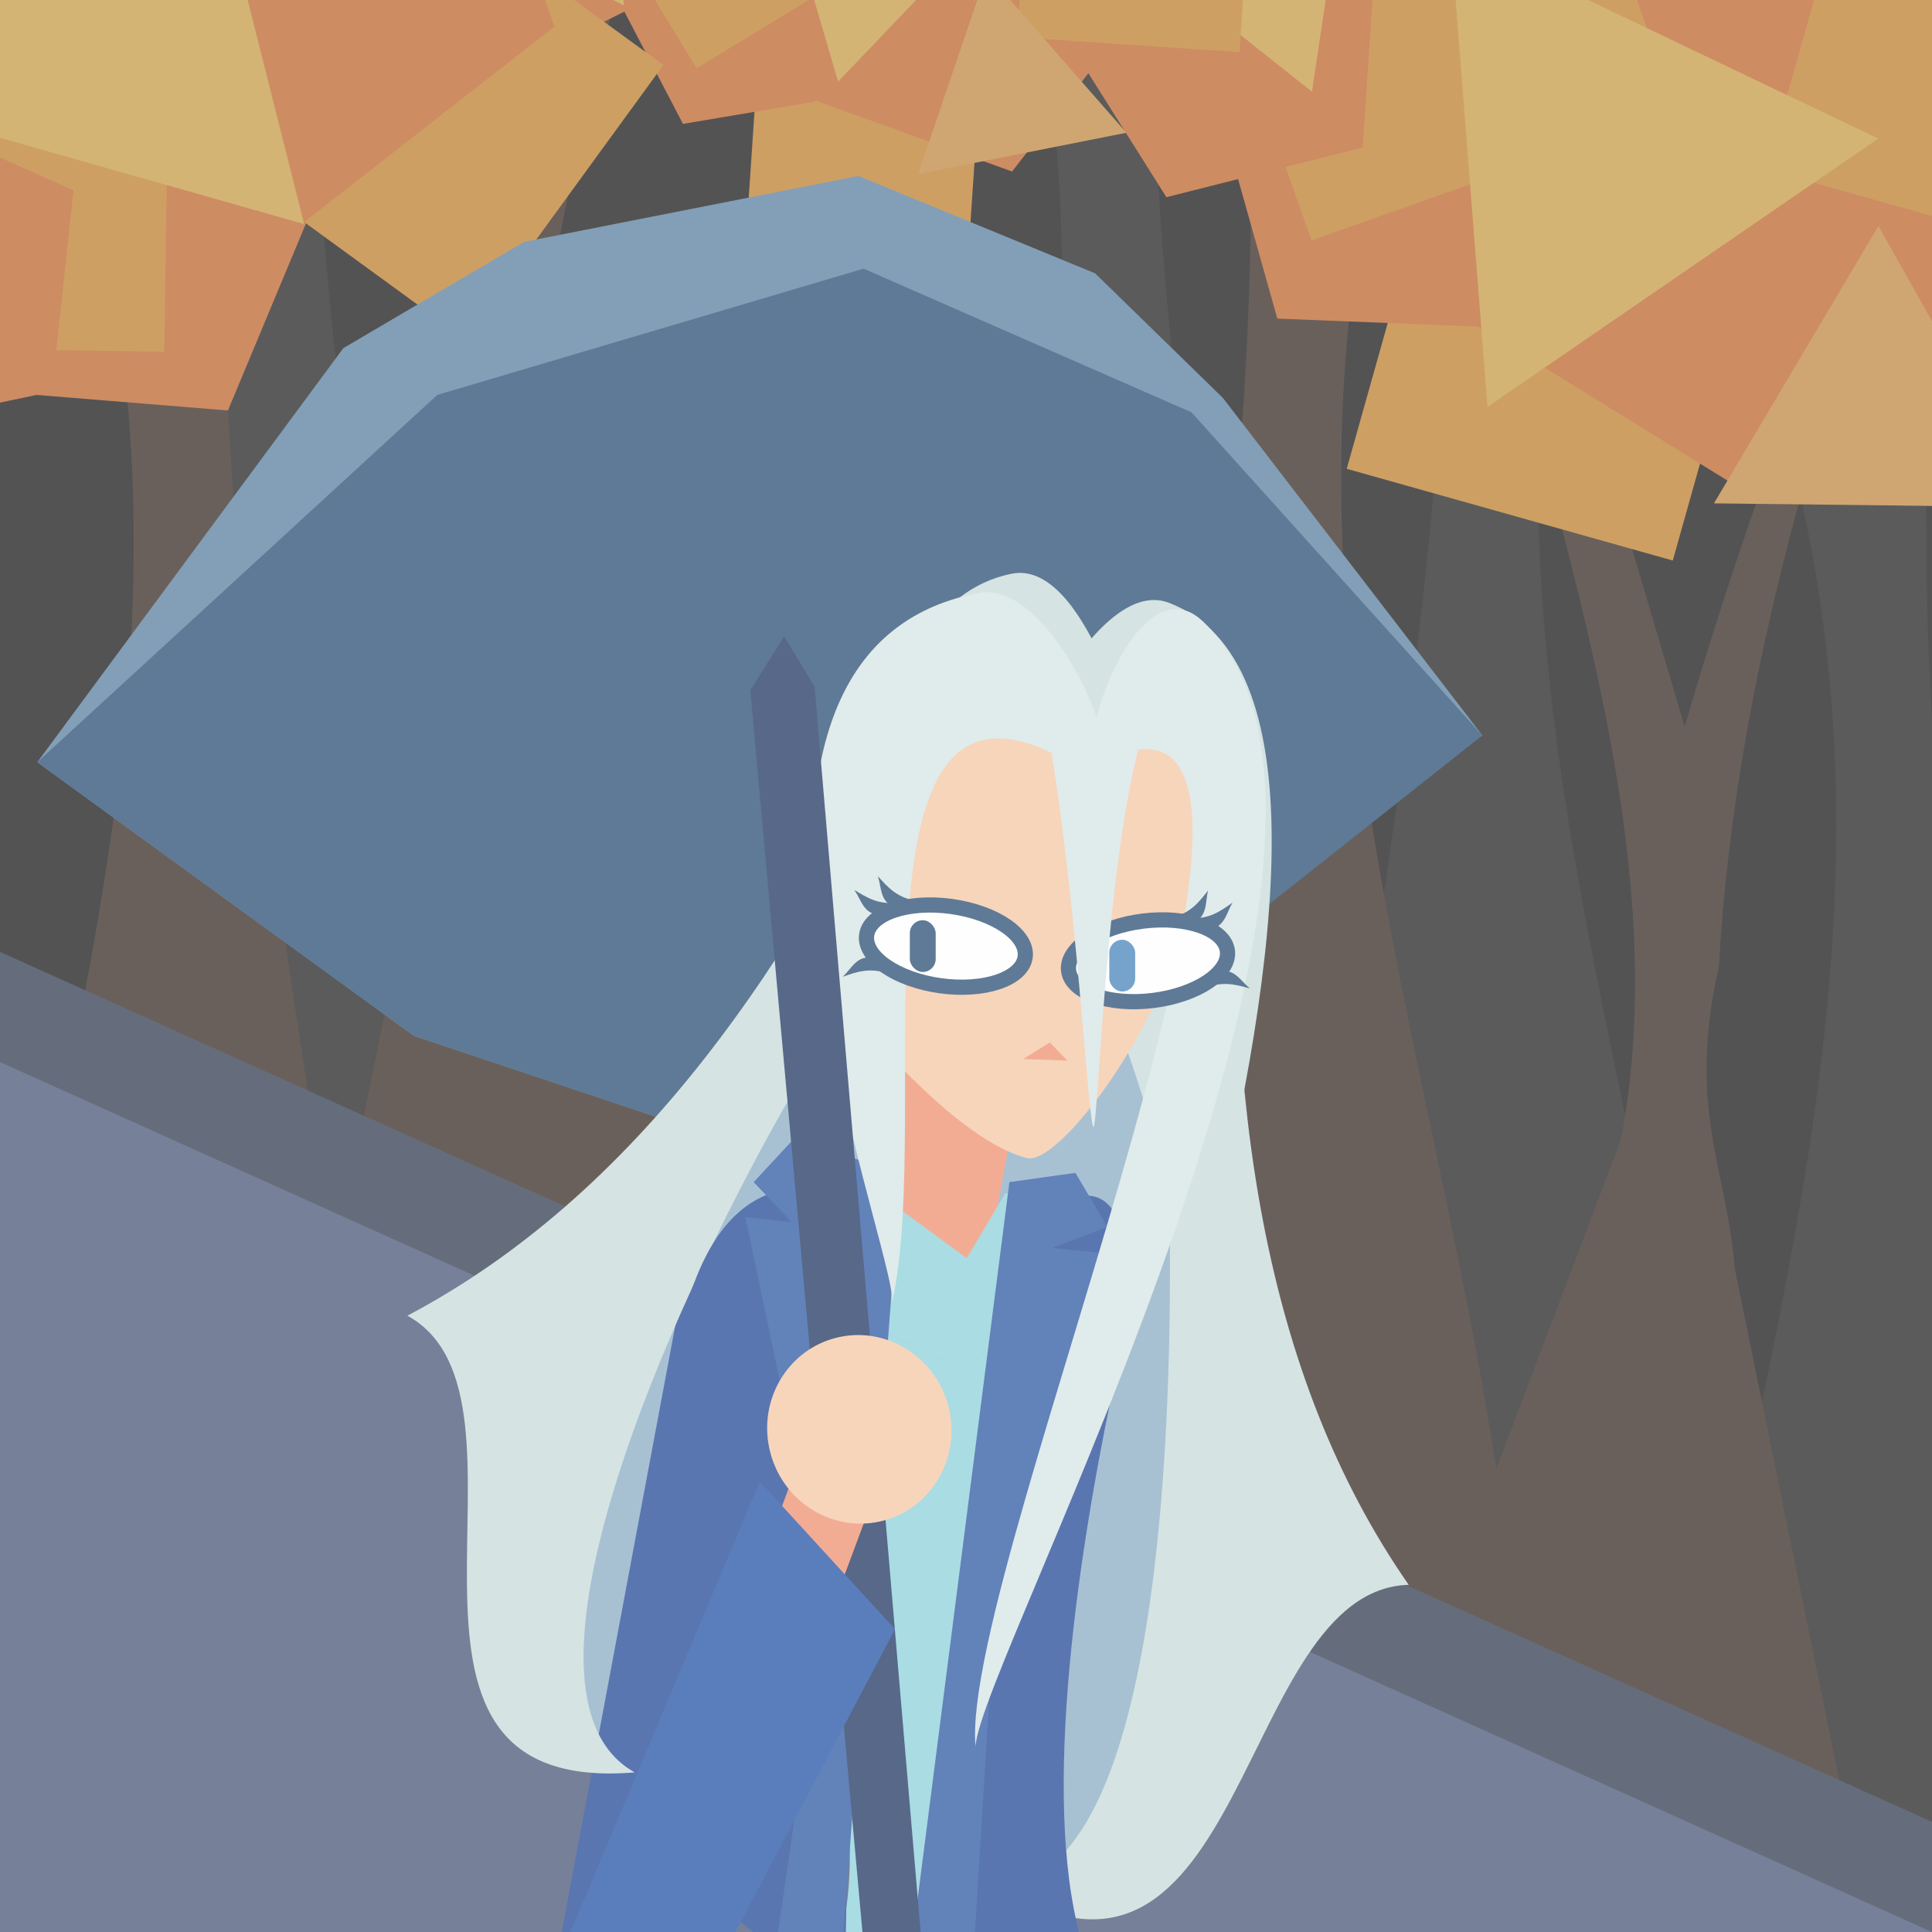 <?xml version="1.0" encoding="UTF-8" standalone="no"?>
<!-- Created with Inkscape (http://www.inkscape.org/) -->

<svg width="122.653mm" height="122.653mm" viewBox="0 0 122.653 122.653" version="1.1" id="svg8" enable-background="new" inkscape:version="1.3 (0e150ed6c4, 2023-07-21)" sodipodi:docname="снеги дожди.svg" xmlns:inkscape="http://www.inkscape.org/namespaces/inkscape" xmlns:sodipodi="http://sodipodi.sourceforge.net/DTD/sodipodi-0.dtd" xmlns="http://www.w3.org/2000/svg" xmlns:svg="http://www.w3.org/2000/svg" xmlns:rdf="http://www.w3.org/1999/02/22-rdf-syntax-ns#" xmlns:cc="http://creativecommons.org/ns#" xmlns:dc="http://purl.org/dc/elements/1.1/">
  <defs id="defs2">
    <filter inkscape:collect="always" style="color-interpolation-filters:sRGB" id="filter1783" x="0" y="0" width="1" height="1">
      <feBlend inkscape:collect="always" mode="hue" in2="BackgroundImage" id="feBlend1785" />
    </filter>
  </defs>
  <sodipodi:namedview id="base" pagecolor="#ffffff" bordercolor="#666666" borderopacity="1.0" inkscape:pageopacity="0.0" inkscape:pageshadow="2" inkscape:zoom="1.4" inkscape:cx="253.57143" inkscape:cy="202.14286" inkscape:document-units="mm" inkscape:current-layer="layer3" showgrid="false" showguides="true" inkscape:window-width="2467" inkscape:window-height="1413" inkscape:window-x="84" inkscape:window-y="-9" inkscape:window-maximized="1" inkscape:showpageshadow="2" inkscape:pagecheckerboard="0" inkscape:deskcolor="#d1d1d1" />
  <g inkscape:groupmode="layer" id="layer2" inkscape:label="Layer 2" transform="translate(-56.129,-74.183)">
    <rect style="fill:#4b413c;fill-opacity:1;fill-rule:evenodd;stroke-width:0.265" id="rect1310" width="122.653" height="122.653" x="56.129" y="67.19" />
    <path style="opacity:1;fill:#574c45;fill-opacity:1;fill-rule:nonzero;stroke:none;stroke-width:3.2;stroke-linecap:square;stroke-linejoin:miter;stroke-miterlimit:4;stroke-dasharray:none;stroke-dashoffset:44.032;stroke-opacity:1;paint-order:fill markers stroke" inkscape:transform-center-x="-1.269532" inkscape:transform-center-y="-2.7759648" d="m 179.271,89.502 -10.135,11.138 c 10.435,36.256 -5.089,67.005 -7.633,100.508 l 26.85,-4.398 c -3.054,-35.736 -12.859,-68.097 -9.082,-107.248 z" id="path1642-8-0-3" inkscape:connector-curvature="0" sodipodi:nodetypes="ccccc" />
    <path style="opacity:1;fill:#574c45;fill-opacity:1;fill-rule:nonzero;stroke:none;stroke-width:3.2;stroke-linecap:square;stroke-linejoin:miter;stroke-miterlimit:4;stroke-dasharray:none;stroke-dashoffset:44.032;stroke-opacity:1;paint-order:fill markers stroke" inkscape:transform-center-x="-1.269532" inkscape:transform-center-y="-2.7759648" d="m 76.773,52.752 -10.135,11.138 c 10.435,36.256 -5.089,67.005 -7.633,100.508 l 26.85,-4.398 c -3.054,-35.736 -12.859,-68.097 -9.082,-107.248 z" id="path1642-8-0-3-1" inkscape:connector-curvature="0" sodipodi:nodetypes="ccccc" />
    <path style="opacity:1;fill:#574c45;fill-opacity:1;fill-rule:nonzero;stroke:none;stroke-width:3.2;stroke-linecap:square;stroke-linejoin:miter;stroke-miterlimit:4;stroke-dasharray:none;stroke-dashoffset:44.032;stroke-opacity:1;paint-order:fill markers stroke" inkscape:transform-center-x="-1.269532" inkscape:transform-center-y="-2.7759648" d="m 130.121,54.884 -10.135,11.138 c 10.435,36.256 -5.089,67.005 -7.633,100.508 l 26.85,-4.398 C 136.148,126.396 126.344,94.036 130.121,54.884 Z" id="path1642-8-0" inkscape:connector-curvature="0" sodipodi:nodetypes="ccccc" />
    <path style="opacity:1;fill:#574c45;fill-opacity:1;fill-rule:nonzero;stroke:none;stroke-width:3.2;stroke-linecap:square;stroke-linejoin:miter;stroke-miterlimit:4;stroke-dasharray:none;stroke-dashoffset:44.032;stroke-opacity:1;paint-order:fill markers stroke" inkscape:transform-center-x="1.269532" inkscape:transform-center-y="-2.7759648" d="m 147.199,67.318 10.135,11.138 c -10.435,36.256 5.089,67.005 7.633,100.508 l -26.85,-4.398 c 3.054,-35.736 12.859,-68.097 9.082,-107.248 z" id="path1642-8" inkscape:connector-curvature="0" sodipodi:nodetypes="ccccc" />
    <path style="opacity:1;fill:#6b5446;fill-opacity:1;fill-rule:nonzero;stroke:none;stroke-width:3.2;stroke-linecap:square;stroke-linejoin:miter;stroke-miterlimit:4;stroke-dasharray:none;stroke-dashoffset:44.032;stroke-opacity:1;paint-order:fill markers stroke" inkscape:transform-center-x="-1.269532" inkscape:transform-center-y="-2.7759648" d="m 71.188,71.528 -10.135,11.138 c 10.435,36.256 -5.089,67.005 -7.633,100.508 l 26.85,-4.398 c -3.054,-35.736 -12.859,-68.097 -9.082,-107.248 z" id="path1642-6" inkscape:connector-curvature="0" sodipodi:nodetypes="ccccc" />
    <path style="opacity:1;fill:#6b5446;fill-opacity:1;fill-rule:nonzero;stroke:none;stroke-width:3.2;stroke-linecap:square;stroke-linejoin:miter;stroke-miterlimit:4;stroke-dasharray:none;stroke-dashoffset:44.032;stroke-opacity:1;paint-order:fill markers stroke" inkscape:transform-center-x="1.269532" inkscape:transform-center-y="-2.7759648" d="m 134.704,67.415 10.135,11.138 c -10.435,36.256 5.089,67.005 7.633,100.508 l -26.85,-4.398 c 3.054,-35.736 12.859,-68.097 9.082,-107.248 z" id="path1642" inkscape:connector-curvature="0" sodipodi:nodetypes="ccccc" />
    <path style="opacity:1;fill:#6b5446;fill-opacity:1;fill-rule:nonzero;stroke:none;stroke-width:3.2;stroke-linecap:square;stroke-linejoin:miter;stroke-miterlimit:4;stroke-dasharray:none;stroke-dashoffset:44.032;stroke-opacity:1;paint-order:fill markers stroke" inkscape:transform-center-x="3.8085926" inkscape:transform-center-y="-5.4547426" d="m 148.214,70.016 14.865,50.307 c 4.615,-15.882 11.993,-35.203 19.816,-51.727 -7.867,21.891 -16.322,43.658 -17.642,66.928 -2.068,9.091 0.538,12.924 1,19.169 l 6.991,34.245 -27.234,-7.982 13.012,-34.385 c 4.936,-25.533 -11.89,-54.876 -10.807,-76.555 z" id="path1609" inkscape:connector-curvature="0" sodipodi:nodetypes="ccccccccc" />
    <path sodipodi:type="star" style="opacity:1;fill:#f6ac51;fill-opacity:1;fill-rule:nonzero;stroke:none;stroke-width:3.462;stroke-linecap:square;stroke-linejoin:miter;stroke-miterlimit:4;stroke-dasharray:none;stroke-dashoffset:44.032;stroke-opacity:1;paint-order:fill markers stroke" id="path1315-4-2" sodipodi:sides="4" sodipodi:cx="143.52374" sodipodi:cy="74.23085" sodipodi:r1="16.437618" sodipodi:r2="11.623152" sodipodi:arg1="2.0162641" sodipodi:arg2="2.8016623" inkscape:flatsided="true" inkscape:rounded="0" inkscape:randomized="0" d="m 136.441,89.064 -7.751,-21.916 21.916,-7.751 7.751,21.916 z" inkscape:transform-center-x="3.6957661e-06" transform="matrix(0.756,0.533,-0.533,0.756,85.947,-36.109)" inkscape:transform-center-y="1.8431279e-06" />
    <path sodipodi:type="star" style="opacity:1;fill:#f69151;fill-opacity:1;fill-rule:nonzero;stroke:none;stroke-width:4.808;stroke-linecap:square;stroke-linejoin:miter;stroke-miterlimit:4;stroke-dasharray:none;stroke-dashoffset:44.032;stroke-opacity:1;paint-order:fill markers stroke" id="path1315-9-4-7" sodipodi:sides="5" sodipodi:cx="159.12798" sodipodi:cy="88.26265" sodipodi:r1="16.437618" sodipodi:r2="11.623152" sodipodi:arg1="2.0162641" sodipodi:arg2="2.6445826" inkscape:flatsided="true" inkscape:rounded="0" inkscape:randomized="0" d="m 152.045,103.096 -9.213,-16.986 13.307,-14.011 17.438,8.326 -2.53,19.157 z" transform="matrix(0.649,0.147,-0.147,0.649,53.699,5.149)" inkscape:transform-center-x="-0.28443685" inkscape:transform-center-y="2.5528149" />
    <path style="opacity:1;fill:#6b5446;fill-opacity:1;fill-rule:nonzero;stroke:none;stroke-width:3.2;stroke-linecap:square;stroke-linejoin:miter;stroke-miterlimit:4;stroke-dasharray:none;stroke-dashoffset:44.032;stroke-opacity:1;paint-order:fill markers stroke" inkscape:transform-center-x="-3.8085926" inkscape:transform-center-y="-5.4547426" d="M 101.77,38.293 86.905,88.6 C 82.29,72.718 74.912,53.397 67.089,36.873 c 7.867,21.891 16.322,43.658 17.642,66.928 2.068,9.091 -0.538,12.924 -1,19.169 l -6.991,34.245 27.234,-7.982 -13.012,-34.385 c -4.936,-25.533 11.89,-54.876 10.807,-76.555 z" id="path1609-5" inkscape:connector-curvature="0" sodipodi:nodetypes="ccccccccc" />
    <path style="fill:#646673;fill-opacity:1;fill-rule:evenodd;stroke-width:0.265" d="m 56.129,145.999 -6.615,-14.363 129.268,58.208 -2e-5,6.993 -122.653,-6.993 z" id="rect1312" inkscape:connector-curvature="0" sodipodi:nodetypes="cccccc" />
    <path sodipodi:type="star" style="opacity:1;fill:#f69151;fill-opacity:1;fill-rule:nonzero;stroke:none;stroke-width:2.321;stroke-linecap:square;stroke-linejoin:miter;stroke-miterlimit:4;stroke-dasharray:none;stroke-dashoffset:44.032;stroke-opacity:1;paint-order:fill markers stroke" id="path1315-9" sodipodi:sides="5" sodipodi:cx="159.12798" sodipodi:cy="88.26265" sodipodi:r1="16.437618" sodipodi:r2="11.623152" sodipodi:arg1="2.0162641" sodipodi:arg2="2.6445826" inkscape:flatsided="true" inkscape:rounded="0" inkscape:randomized="0" d="m 152.045,103.096 -9.213,-16.986 13.307,-14.011 17.438,8.326 -2.53,19.157 z" transform="matrix(1.022,0.926,-0.926,1.022,84.653,-154.573)" inkscape:transform-center-y="-2.2591967e-06" inkscape:transform-center-x="2.8625254e-06" />
    <path sodipodi:type="star" style="opacity:1;fill:#f6ac51;fill-opacity:1;fill-rule:nonzero;stroke:none;stroke-width:3.2;stroke-linecap:square;stroke-linejoin:miter;stroke-miterlimit:4;stroke-dasharray:none;stroke-dashoffset:44.032;stroke-opacity:1;paint-order:fill markers stroke" id="path1315" sodipodi:sides="4" sodipodi:cx="146.87556" sodipodi:cy="73.76709" sodipodi:r1="17.370701" sodipodi:r2="12.28294" sodipodi:arg1="2.0162641" sodipodi:arg2="2.8016623" inkscape:flatsided="true" inkscape:rounded="0" inkscape:randomized="0" d="m 139.391,89.443 -8.191,-23.16 23.16,-8.191 8.191,23.16 z" inkscape:transform-center-x="4.5256702e-06" inkscape:transform-center-y="-2.943358e-06" />
    <path sodipodi:type="star" style="opacity:1;fill:#f6ac51;fill-opacity:1;fill-rule:nonzero;stroke:none;stroke-width:3.462;stroke-linecap:square;stroke-linejoin:miter;stroke-miterlimit:4;stroke-dasharray:none;stroke-dashoffset:44.032;stroke-opacity:1;paint-order:fill markers stroke" id="path1315-4" sodipodi:sides="4" sodipodi:cx="143.52374" sodipodi:cy="74.23085" sodipodi:r1="16.437618" sodipodi:r2="11.623152" sodipodi:arg1="2.0162641" sodipodi:arg2="2.8016623" inkscape:flatsided="true" inkscape:rounded="0" inkscape:randomized="0" d="m 136.441,89.064 -7.751,-21.916 21.916,-7.751 7.751,21.916 z" transform="matrix(0.756,0.533,-0.533,0.756,112.59,-55.121)" inkscape:transform-center-y="1.3498949e-06" />
    <path sodipodi:type="star" style="opacity:1;fill:#ffc969;fill-opacity:1;fill-rule:nonzero;stroke:none;stroke-width:3.2;stroke-linecap:square;stroke-linejoin:miter;stroke-miterlimit:4;stroke-dasharray:none;stroke-dashoffset:44.032;stroke-opacity:1;paint-order:fill markers stroke" id="path1315-2" sodipodi:sides="3" sodipodi:cx="158.04736" sodipodi:cy="84.335709" sodipodi:r1="17.370701" sodipodi:r2="12.28294" sodipodi:arg1="2.0162641" sodipodi:arg2="3.0634617" inkscape:flatsided="true" inkscape:rounded="0" inkscape:randomized="0" d="m 150.563,100.011 -2.348,-29.995 27.151,12.964 z" inkscape:transform-center-x="9.7348209e-06" inkscape:transform-center-y="-2.0044091e-06" />
    <path sodipodi:type="star" style="opacity:1;fill:#f8b565;fill-opacity:1;fill-rule:nonzero;stroke:none;stroke-width:4.451;stroke-linecap:square;stroke-linejoin:miter;stroke-miterlimit:4;stroke-dasharray:none;stroke-dashoffset:44.032;stroke-opacity:1;paint-order:fill markers stroke" id="path1315-4-3" sodipodi:sides="3" sodipodi:cx="143.52374" sodipodi:cy="74.23085" sodipodi:r1="16.437618" sodipodi:r2="11.623152" sodipodi:arg1="2.0162641" sodipodi:arg2="3.0634617" inkscape:flatsided="true" inkscape:rounded="0" inkscape:randomized="0" d="m 136.441,89.064 -2.222,-28.384 25.692,12.267 z" inkscape:transform-center-x="9.266206e-06" transform="matrix(0.588,0.414,-0.414,0.588,121.584,-2.717)" inkscape:transform-center-y="1.339256e-06" />
    <path sodipodi:type="star" style="opacity:1;fill:#f69151;fill-opacity:1;fill-rule:nonzero;stroke:none;stroke-width:4.808;stroke-linecap:square;stroke-linejoin:miter;stroke-miterlimit:4;stroke-dasharray:none;stroke-dashoffset:44.032;stroke-opacity:1;paint-order:fill markers stroke" id="path1315-9-4" sodipodi:sides="5" sodipodi:cx="159.12798" sodipodi:cy="88.26265" sodipodi:r1="16.437618" sodipodi:r2="11.623152" sodipodi:arg1="2.0162641" sodipodi:arg2="2.6445826" inkscape:flatsided="true" inkscape:rounded="0" inkscape:randomized="0" d="m 152.045,103.096 -9.213,-16.986 13.307,-14.011 17.438,8.326 -2.53,19.157 z" transform="matrix(0.246,0.618,-0.618,0.246,149.641,-43.502)" inkscape:transform-center-x="0.99858519" inkscape:transform-center-y="9.8859418" />
    <path sodipodi:type="star" style="opacity:1;fill:#ffc969;fill-opacity:1;fill-rule:nonzero;stroke:none;stroke-width:3.028;stroke-linecap:square;stroke-linejoin:miter;stroke-miterlimit:4;stroke-dasharray:none;stroke-dashoffset:44.032;stroke-opacity:1;paint-order:fill markers stroke" id="path1315-2-6" sodipodi:sides="3" sodipodi:cx="141.20462" sodipodi:cy="87.775719" sodipodi:r1="7.9733291" sodipodi:r2="5.6379952" sodipodi:arg1="2.0162641" sodipodi:arg2="3.0634617" inkscape:flatsided="true" inkscape:rounded="0" inkscape:randomized="0" d="m 137.769,94.971 -1.078,-13.768 12.462,5.951 z" inkscape:transform-center-x="1.7619971" inkscape:transform-center-y="-1.2099276" transform="matrix(0.31,1.01,-1.01,0.31,181.208,-97.654)" />
    <path sodipodi:type="star" style="opacity:1;fill:#f6ac51;fill-opacity:1;fill-rule:nonzero;stroke:none;stroke-width:5.255;stroke-linecap:square;stroke-linejoin:miter;stroke-miterlimit:4;stroke-dasharray:none;stroke-dashoffset:44.032;stroke-opacity:1;paint-order:fill markers stroke" id="path1315-4-2-6-6" sodipodi:sides="4" sodipodi:cx="143.52374" sodipodi:cy="74.23085" sodipodi:r1="16.437618" sodipodi:r2="11.623152" sodipodi:arg1="2.0162641" sodipodi:arg2="2.8016623" inkscape:flatsided="true" inkscape:rounded="0" inkscape:randomized="0" d="m 136.441,89.064 -7.751,-21.916 21.916,-7.751 7.751,21.916 z" inkscape:transform-center-x="1.9394424" transform="matrix(0.559,0.241,-0.241,0.559,48.803,4.853)" inkscape:transform-center-y="13.559149" />
    <path sodipodi:type="star" style="opacity:1;fill:#f69151;fill-opacity:1;fill-rule:nonzero;stroke:none;stroke-width:7.298;stroke-linecap:square;stroke-linejoin:miter;stroke-miterlimit:4;stroke-dasharray:none;stroke-dashoffset:44.032;stroke-opacity:1;paint-order:fill markers stroke" id="path1315-9-4-7-8-7" sodipodi:sides="5" sodipodi:cx="159.12798" sodipodi:cy="88.26265" sodipodi:r1="16.437618" sodipodi:r2="11.623152" sodipodi:arg1="2.0162641" sodipodi:arg2="2.6445826" inkscape:flatsided="true" inkscape:rounded="0" inkscape:randomized="0" d="m 152.045,103.096 -9.213,-16.986 13.307,-14.011 17.438,8.326 -2.53,19.157 z" transform="matrix(0.438,0.007,-0.007,0.438,33.614,35.828)" inkscape:transform-center-x="10.737835" inkscape:transform-center-y="7.8950557" />
    <path sodipodi:type="star" style="opacity:1;fill:#f69151;fill-opacity:1;fill-rule:nonzero;stroke:none;stroke-width:3.523;stroke-linecap:square;stroke-linejoin:miter;stroke-miterlimit:4;stroke-dasharray:none;stroke-dashoffset:44.032;stroke-opacity:1;paint-order:fill markers stroke" id="path1315-9-8-7" sodipodi:sides="5" sodipodi:cx="159.12798" sodipodi:cy="88.26265" sodipodi:r1="16.437618" sodipodi:r2="11.623152" sodipodi:arg1="2.0162641" sodipodi:arg2="2.6445826" inkscape:flatsided="true" inkscape:rounded="0" inkscape:randomized="0" d="m 152.045,103.096 -9.213,-16.986 13.307,-14.011 17.438,8.326 -2.53,19.157 z" transform="matrix(0.784,0.458,-0.458,0.784,31.89,-71.341)" inkscape:transform-center-y="3.5710008" inkscape:transform-center-x="-4.4112258" />
    <path sodipodi:type="star" style="opacity:1;fill:#f6ac51;fill-opacity:1;fill-rule:nonzero;stroke:none;stroke-width:4.596;stroke-linecap:square;stroke-linejoin:miter;stroke-miterlimit:4;stroke-dasharray:none;stroke-dashoffset:44.032;stroke-opacity:1;paint-order:fill markers stroke" id="path1315-7-1" sodipodi:sides="4" sodipodi:cx="-93.187477" sodipodi:cy="-87.700676" sodipodi:r1="16.437618" sodipodi:r2="11.623152" sodipodi:arg1="2.0162641" sodipodi:arg2="2.8016623" inkscape:flatsided="true" inkscape:rounded="0" inkscape:randomized="0" d="m -100.27,-72.867 -7.751,-21.916 21.916,-7.751 7.751,21.916 z" inkscape:transform-center-x="10.15589" transform="matrix(0.681,-0.143,0.143,0.681,179.058,113.798)" inkscape:transform-center-y="0.039133567" />
    <path sodipodi:type="star" style="opacity:1;fill:#f6ac51;fill-opacity:1;fill-rule:nonzero;stroke:none;stroke-width:5.255;stroke-linecap:square;stroke-linejoin:miter;stroke-miterlimit:4;stroke-dasharray:none;stroke-dashoffset:44.032;stroke-opacity:1;paint-order:fill markers stroke" id="path1315-4-5-3" sodipodi:sides="4" sodipodi:cx="143.52374" sodipodi:cy="74.23085" sodipodi:r1="16.437618" sodipodi:r2="11.623152" sodipodi:arg1="2.0162641" sodipodi:arg2="2.8016623" inkscape:flatsided="true" inkscape:rounded="0" inkscape:randomized="0" d="m 136.441,89.064 -7.751,-21.916 21.916,-7.751 7.751,21.916 z" transform="matrix(0.559,0.241,-0.241,0.559,65.895,-6.126)" inkscape:transform-center-y="-2.3135902" inkscape:transform-center-x="-12.656135" />
    <path sodipodi:type="star" style="opacity:1;fill:#ffc969;fill-opacity:1;fill-rule:nonzero;stroke:none;stroke-width:4.596;stroke-linecap:square;stroke-linejoin:miter;stroke-miterlimit:4;stroke-dasharray:none;stroke-dashoffset:44.032;stroke-opacity:1;paint-order:fill markers stroke" id="path1315-2-0-4" sodipodi:sides="3" sodipodi:cx="-82.615761" sodipodi:cy="-77.69976" sodipodi:r1="16.437618" sodipodi:r2="11.623152" sodipodi:arg1="2.0162641" sodipodi:arg2="3.0634617" inkscape:flatsided="true" inkscape:rounded="0" inkscape:randomized="0" d="m -89.698,-62.866 -2.222,-28.384 25.692,12.267 z" transform="matrix(0.681,-0.143,0.143,0.681,179.411,109.35)" inkscape:transform-center-x="0.17059553" inkscape:transform-center-y="6.9483042" />
    <path sodipodi:type="star" style="opacity:1;fill:#f8b565;fill-opacity:1;fill-rule:nonzero;stroke:none;stroke-width:6.756;stroke-linecap:square;stroke-linejoin:miter;stroke-miterlimit:4;stroke-dasharray:none;stroke-dashoffset:44.032;stroke-opacity:1;paint-order:fill markers stroke" id="path1315-4-3-3-7" sodipodi:sides="3" sodipodi:cx="143.52374" sodipodi:cy="74.23085" sodipodi:r1="16.437618" sodipodi:r2="11.623152" sodipodi:arg1="2.0162641" sodipodi:arg2="3.0634617" inkscape:flatsided="true" inkscape:rounded="0" inkscape:randomized="0" d="m 136.441,89.064 -2.222,-28.384 25.692,12.267 z" inkscape:transform-center-x="-12.450052" transform="matrix(0.435,0.187,-0.187,0.435,71.719,20.975)" inkscape:transform-center-y="12.081605" />
    <path sodipodi:type="star" style="opacity:1;fill:#f69151;fill-opacity:1;fill-rule:nonzero;stroke:none;stroke-width:7.298;stroke-linecap:square;stroke-linejoin:miter;stroke-miterlimit:4;stroke-dasharray:none;stroke-dashoffset:44.032;stroke-opacity:1;paint-order:fill markers stroke" id="path1315-9-4-3-2" sodipodi:sides="5" sodipodi:cx="159.12798" sodipodi:cy="88.26265" sodipodi:r1="16.437618" sodipodi:r2="11.623152" sodipodi:arg1="2.0162641" sodipodi:arg2="2.6445826" inkscape:flatsided="true" inkscape:rounded="0" inkscape:randomized="0" d="m 152.045,103.096 -9.213,-16.986 13.307,-14.011 17.438,8.326 -2.53,19.157 z" transform="matrix(0.243,0.365,-0.365,0.243,87.211,-10.068)" inkscape:transform-center-x="19.939732" inkscape:transform-center-y="2.399801" />
    <path sodipodi:type="star" style="opacity:1;fill:#ffc969;fill-opacity:1;fill-rule:nonzero;stroke:none;stroke-width:4.596;stroke-linecap:square;stroke-linejoin:miter;stroke-miterlimit:4;stroke-dasharray:none;stroke-dashoffset:44.032;stroke-opacity:1;paint-order:fill markers stroke" id="path1315-2-6-3-2" sodipodi:sides="3" sodipodi:cx="141.20462" sodipodi:cy="87.775719" sodipodi:r1="7.9733291" sodipodi:r2="5.6379952" sodipodi:arg1="2.0162641" sodipodi:arg2="3.0634617" inkscape:flatsided="true" inkscape:rounded="0" inkscape:randomized="0" d="m 137.769,94.971 -1.078,-13.768 12.462,5.951 z" inkscape:transform-center-x="22.42763" inkscape:transform-center-y="-0.636099" transform="matrix(0.337,0.609,-0.609,0.337,98.543,-45.688)" />
    <path sodipodi:type="star" style="opacity:1;fill:#f6ac51;fill-opacity:1;fill-rule:nonzero;stroke:none;stroke-width:3.462;stroke-linecap:square;stroke-linejoin:miter;stroke-miterlimit:4;stroke-dasharray:none;stroke-dashoffset:44.032;stroke-opacity:1;paint-order:fill markers stroke" id="path1315-4-2-6" sodipodi:sides="4" sodipodi:cx="143.52374" sodipodi:cy="74.23085" sodipodi:r1="16.437618" sodipodi:r2="11.623152" sodipodi:arg1="2.0162641" sodipodi:arg2="2.8016623" inkscape:flatsided="true" inkscape:rounded="0" inkscape:randomized="0" d="m 136.441,89.064 -7.751,-21.916 21.916,-7.751 7.751,21.916 z" inkscape:transform-center-x="-15.842315" transform="matrix(0.762,-0.523,0.523,0.762,-64.952,99.169)" inkscape:transform-center-y="13.464487" />
    <path sodipodi:type="star" style="opacity:1;fill:#f69151;fill-opacity:1;fill-rule:nonzero;stroke:none;stroke-width:4.808;stroke-linecap:square;stroke-linejoin:miter;stroke-miterlimit:4;stroke-dasharray:none;stroke-dashoffset:44.032;stroke-opacity:1;paint-order:fill markers stroke" id="path1315-9-4-7-8" sodipodi:sides="5" sodipodi:cx="159.12798" sodipodi:cy="88.26265" sodipodi:r1="16.437618" sodipodi:r2="11.623152" sodipodi:arg1="2.0162641" sodipodi:arg2="2.6445826" inkscape:flatsided="true" inkscape:rounded="0" inkscape:randomized="0" d="m 152.045,103.096 -9.213,-16.986 13.307,-14.011 17.438,8.326 -2.53,19.157 z" transform="matrix(0.364,-0.558,0.558,0.364,-42.271,147.556)" inkscape:transform-center-x="-2.4391219" inkscape:transform-center-y="19.183605" />
    <path sodipodi:type="star" style="opacity:1;fill:#f69151;fill-opacity:1;fill-rule:nonzero;stroke:none;stroke-width:2.321;stroke-linecap:square;stroke-linejoin:miter;stroke-miterlimit:4;stroke-dasharray:none;stroke-dashoffset:44.032;stroke-opacity:1;paint-order:fill markers stroke" id="path1315-9-8" sodipodi:sides="5" sodipodi:cx="159.12798" sodipodi:cy="88.26265" sodipodi:r1="16.437618" sodipodi:r2="11.623152" sodipodi:arg1="2.0162641" sodipodi:arg2="2.6445826" inkscape:flatsided="true" inkscape:rounded="0" inkscape:randomized="0" d="m 152.045,103.096 -9.213,-16.986 13.307,-14.011 17.438,8.326 -2.53,19.157 z" transform="matrix(1.223,-0.637,0.637,1.223,-181.287,63.033)" inkscape:transform-center-y="0.6939191" inkscape:transform-center-x="-7.1676911" />
    <path sodipodi:type="star" style="opacity:1;fill:#f6ac51;fill-opacity:1;fill-rule:nonzero;stroke:none;stroke-width:3.028;stroke-linecap:square;stroke-linejoin:miter;stroke-miterlimit:4;stroke-dasharray:none;stroke-dashoffset:44.032;stroke-opacity:1;paint-order:fill markers stroke" id="path1315-7" sodipodi:sides="4" sodipodi:cx="-93.187477" sodipodi:cy="-87.700676" sodipodi:r1="16.437618" sodipodi:r2="11.623152" sodipodi:arg1="2.0162641" sodipodi:arg2="2.8016623" inkscape:flatsided="true" inkscape:rounded="0" inkscape:randomized="0" d="m -100.27,-72.867 -7.751,-21.916 21.916,-7.751 7.751,21.916 z" inkscape:transform-center-x="8.1693007" transform="matrix(0.367,-0.991,0.991,0.367,175.568,23.888)" inkscape:transform-center-y="13.073354" />
    <path sodipodi:type="star" style="opacity:1;fill:#f6ac51;fill-opacity:1;fill-rule:nonzero;stroke:none;stroke-width:3.462;stroke-linecap:square;stroke-linejoin:miter;stroke-miterlimit:4;stroke-dasharray:none;stroke-dashoffset:44.032;stroke-opacity:1;paint-order:fill markers stroke" id="path1315-4-5" sodipodi:sides="4" sodipodi:cx="143.52374" sodipodi:cy="74.23085" sodipodi:r1="16.437618" sodipodi:r2="11.623152" sodipodi:arg1="2.0162641" sodipodi:arg2="2.8016623" inkscape:flatsided="true" inkscape:rounded="0" inkscape:randomized="0" d="m 136.441,89.064 -7.751,-21.916 21.916,-7.751 7.751,21.916 z" transform="matrix(0.762,-0.523,0.523,0.762,-78.324,71.392)" inkscape:transform-center-y="-18.124856" inkscape:transform-center-x="-7.2721113" />
    <path sodipodi:type="star" style="opacity:1;fill:#ffc969;fill-opacity:1;fill-rule:nonzero;stroke:none;stroke-width:3.028;stroke-linecap:square;stroke-linejoin:miter;stroke-miterlimit:4;stroke-dasharray:none;stroke-dashoffset:44.032;stroke-opacity:1;paint-order:fill markers stroke" id="path1315-2-0" sodipodi:sides="3" sodipodi:cx="-82.615761" sodipodi:cy="-77.69976" sodipodi:r1="16.437618" sodipodi:r2="11.623152" sodipodi:arg1="2.0162641" sodipodi:arg2="3.0634617" inkscape:flatsided="true" inkscape:rounded="0" inkscape:randomized="0" d="m -89.698,-62.866 -2.222,-28.384 25.692,12.267 z" transform="matrix(0.367,-0.991,0.991,0.367,170.658,22.588)" inkscape:transform-center-x="-3.2496664" inkscape:transform-center-y="4.147376" />
    <path sodipodi:type="star" style="opacity:1;fill:#f8b565;fill-opacity:1;fill-rule:nonzero;stroke:none;stroke-width:4.451;stroke-linecap:square;stroke-linejoin:miter;stroke-miterlimit:4;stroke-dasharray:none;stroke-dashoffset:44.032;stroke-opacity:1;paint-order:fill markers stroke" id="path1315-4-3-3" sodipodi:sides="3" sodipodi:cx="143.52374" sodipodi:cy="74.23085" sodipodi:r1="16.437618" sodipodi:r2="11.623152" sodipodi:arg1="2.0162641" sodipodi:arg2="3.0634617" inkscape:flatsided="true" inkscape:rounded="0" inkscape:randomized="0" d="m 136.441,89.064 -2.222,-28.384 25.692,12.267 z" inkscape:transform-center-x="-25.671314" transform="matrix(0.593,-0.407,0.407,0.593,-26.907,76.789)" inkscape:transform-center-y="-2.1028495" />
    <path sodipodi:type="star" style="opacity:1;fill:#f69151;fill-opacity:1;fill-rule:nonzero;stroke:none;stroke-width:4.808;stroke-linecap:square;stroke-linejoin:miter;stroke-miterlimit:4;stroke-dasharray:none;stroke-dashoffset:44.032;stroke-opacity:1;paint-order:fill markers stroke" id="path1315-9-4-3" sodipodi:sides="5" sodipodi:cx="159.12798" sodipodi:cy="88.26265" sodipodi:r1="16.437618" sodipodi:r2="11.623152" sodipodi:arg1="2.0162641" sodipodi:arg2="2.6445826" inkscape:flatsided="true" inkscape:rounded="0" inkscape:randomized="0" d="m 152.045,103.096 -9.213,-16.986 13.307,-14.011 17.438,8.326 -2.53,19.157 z" transform="matrix(0.665,-0.016,0.016,0.665,-55.918,35.566)" inkscape:transform-center-x="13.842646" inkscape:transform-center-y="26.44017" />
    <path sodipodi:type="star" style="opacity:1;fill:#ffc969;fill-opacity:1;fill-rule:nonzero;stroke:none;stroke-width:3.028;stroke-linecap:square;stroke-linejoin:miter;stroke-miterlimit:4;stroke-dasharray:none;stroke-dashoffset:44.032;stroke-opacity:1;paint-order:fill markers stroke" id="path1315-2-6-3" sodipodi:sides="3" sodipodi:cx="141.20462" sodipodi:cy="87.775719" sodipodi:r1="7.9733291" sodipodi:r2="5.6379952" sodipodi:arg1="2.0162641" sodipodi:arg2="3.0634617" inkscape:flatsided="true" inkscape:rounded="0" inkscape:randomized="0" d="m 137.769,94.971 -1.078,-13.768 12.462,5.951 z" inkscape:transform-center-x="15.720168" inkscape:transform-center-y="26.909342" transform="matrix(1.055,0.061,-0.061,1.055,-90.081,-22.09)" />
    <path style="fill:#7c809b;fill-opacity:1;fill-rule:evenodd;stroke-width:0.265" d="m 56.129,152.991 -6.615,-14.363 129.268,58.208 H 56.129 Z" id="rect1312-9" inkscape:connector-curvature="0" sodipodi:nodetypes="ccccc" />
  </g>
  <g inkscape:groupmode="layer" id="layer3" inkscape:label="Layer 3" style="opacity:1;filter:url(#filter1783)" transform="translate(-56.129,-74.183)">
    <rect style="opacity:0.285;fill:#687e91;fill-opacity:1;fill-rule:evenodd;stroke-width:0.265" id="rect1310-7" width="122.653" height="122.653" x="56.129" y="74.183" inkscape:export-xdpi="621.26361" inkscape:export-ydpi="621.26361" />
  </g>
  <g inkscape:groupmode="layer" id="layer4" inkscape:label="Layer 4" transform="translate(-56.129,-74.183)" />
  <g inkscape:label="Layer 1" inkscape:groupmode="layer" id="layer1" transform="translate(-56.129,-74.183)">
    <path style="opacity:1;fill:#829fb7;fill-opacity:1;fill-rule:nonzero;stroke:none;stroke-width:3.2;stroke-linecap:square;stroke-linejoin:miter;stroke-miterlimit:4;stroke-dasharray:none;stroke-dashoffset:44.032;stroke-opacity:1;paint-order:fill markers stroke" inkscape:transform-center-x="-0.39349167" inkscape:transform-center-y="-0.47686628" d="m 110.629,85.354 15.026,6.183 8.113,7.912 16.471,21.422 -42.394,27.579 -25.442,-8.511 -23.906,-17.368 19.429,-26.286 11.476,-6.746 z" id="path1259" inkscape:connector-curvature="0" sodipodi:nodetypes="cccccccccc" />
    <path style="opacity:1;fill:#5f7a96;fill-opacity:1;fill-rule:nonzero;stroke:none;stroke-width:3.2;stroke-linecap:square;stroke-linejoin:miter;stroke-miterlimit:4;stroke-dasharray:none;stroke-dashoffset:44.032;stroke-opacity:1;paint-order:fill markers stroke" inkscape:transform-center-x="1.3800566" inkscape:transform-center-y="-2.5875976" d="m 110.954,91.239 20.815,9.119 18.469,20.513 -21.582,17.078 -20.812,10.501 -25.442,-8.511 -18.799,-13.658 -5.107,-3.71 25.395,-23.317 z" id="path1241" inkscape:connector-curvature="0" sodipodi:nodetypes="cccccccccc" />
    <path style="opacity:1;fill:#d5e3e3;fill-opacity:1;fill-rule:nonzero;stroke:none;stroke-width:4.065;stroke-linecap:square;stroke-linejoin:round;stroke-miterlimit:4;stroke-dasharray:none;stroke-dashoffset:44.032;stroke-opacity:0.981;paint-order:markers stroke fill" inkscape:transform-center-x="-2.5021171" inkscape:transform-center-y="1.357543" d="m 120.358,110.605 c 4.635,-0.926 7.609,10.812 7.609,10.812 -17.907,-15.971 -7.796,50.621 -13.192,66.968 2.392,-0.77 -14.323,-73.805 5.583,-77.78 z" id="path832-4-6" inkscape:connector-curvature="0" sodipodi:nodetypes="sccs" />
    <path style="opacity:1;fill:#d5e3e3;fill-opacity:1;fill-rule:nonzero;stroke:none;stroke-width:4.065;stroke-linecap:square;stroke-linejoin:round;stroke-miterlimit:4;stroke-dasharray:none;stroke-dashoffset:44.032;stroke-opacity:0.981;paint-order:markers stroke fill" inkscape:transform-center-x="-1.2532112" inkscape:transform-center-y="1.1362914" d="m 130.33,112.449 c -4.417,-1.682 -9.298,9.399 -9.298,9.399 20.31,-12.776 -0.717,51.213 1.89,68.229 -2.231,-1.156 26.378,-70.403 7.409,-77.628 z" id="path832-4" inkscape:connector-curvature="0" sodipodi:nodetypes="sccs" />
    <path style="opacity:1;fill:#a7c1d3;fill-opacity:1;fill-rule:nonzero;stroke:none;stroke-width:4.065;stroke-linecap:square;stroke-linejoin:round;stroke-miterlimit:4;stroke-dasharray:none;stroke-dashoffset:44.032;stroke-opacity:0.981;paint-order:markers stroke fill" inkscape:transform-center-x="3.329166" inkscape:transform-center-y="-0.74460272" d="m 125.127,119.235 c 5.86,30.999 22.504,70.477 -5.696,74.695 C 114.107,182.351 105.374,184.101 96.423,186.703 72.932,164.786 111.757,141.79 125.127,119.235 Z" id="path909" inkscape:connector-curvature="0" sodipodi:nodetypes="cccc" />
    <path style="opacity:1;fill:#d5e3e3;fill-opacity:1;fill-rule:nonzero;stroke:none;stroke-width:4.065;stroke-linecap:square;stroke-linejoin:round;stroke-miterlimit:4;stroke-dasharray:none;stroke-dashoffset:44.032;stroke-opacity:0.981;paint-order:markers stroke fill" inkscape:transform-center-x="3.0368715" inkscape:transform-center-y="-1.047703" d="m 145.56,174.796 c -9.27,-13.332 -11.701,-30.846 -10.809,-50.885 l -9.331,11.076 c 0,0 4.912,11.374 4.973,17.409 0.144,14.318 -0.917,41.238 -10.963,41.534 15.927,9.986 15.199,-18.829 26.13,-19.134 z" id="path891-0" inkscape:connector-curvature="0" sodipodi:nodetypes="cccacc" />
    <path style="fill:#5a76b1;fill-opacity:1;fill-rule:evenodd;stroke-width:0.265" d="m 99.692,154.636 6.262,3.074 -4.41,41.536 H 91.339 Z" id="rect1299" inkscape:connector-curvature="0" sodipodi:nodetypes="ccccc" />
    <path style="opacity:1;fill:#d5e3e3;fill-opacity:1;fill-rule:nonzero;stroke:none;stroke-width:4.065;stroke-linecap:square;stroke-linejoin:round;stroke-miterlimit:4;stroke-dasharray:none;stroke-dashoffset:44.032;stroke-opacity:0.981;paint-order:markers stroke fill" inkscape:transform-center-x="-1.4028818" inkscape:transform-center-y="1.5643262" d="m 81.994,157.709 c 14.355,-7.588 24.556,-22.032 32.963,-40.244 l 4.605,14.137 c 0,0 -10.683,7.631 -13.81,13.17 -7.04,12.468 -18.117,37.057 -9.328,41.931 -18.734,1.559 -4.859,-23.706 -14.429,-28.994 z" id="path891" inkscape:connector-curvature="0" sodipodi:nodetypes="cccacc" />
    <path style="opacity:1;fill:#c0dad3;fill-opacity:1;fill-rule:nonzero;stroke:none;stroke-width:4.065;stroke-linecap:square;stroke-linejoin:round;stroke-miterlimit:4;stroke-dasharray:none;stroke-dashoffset:44.032;stroke-opacity:0.981;paint-order:markers stroke fill" inkscape:transform-center-x="-0.047925666" inkscape:transform-center-y="0.55759731" d="m 115.926,153.974 -5.048,-8.567 8.01,1.178 z" id="path936" inkscape:connector-curvature="0" sodipodi:nodetypes="cccc" />
    <path style="fill:#f3ac94;fill-opacity:1;fill-rule:evenodd;stroke-width:0.265" d="m 114.719,128.639 7.867,5.273 -4.259,22.945 -8.115,-0.107 z" id="rect818" inkscape:connector-curvature="0" sodipodi:nodetypes="ccccc" />
    <path style="opacity:1;fill:#aadce3;fill-opacity:1;fill-rule:nonzero;stroke:none;stroke-width:4.065;stroke-linecap:square;stroke-linejoin:round;stroke-miterlimit:4;stroke-dasharray:none;stroke-dashoffset:44.032;stroke-opacity:0.981;paint-order:markers stroke fill" inkscape:transform-center-x="0.28348359" inkscape:transform-center-y="2.2703993" d="m 117.314,161.118 -13.298,-6.147 c 1.001,-3.033 1.711,-5.168 5.833,-6.52 l 7.651,5.608 2.455,-4.133 c 4.522,0.841 5.009,2.18 5.224,4.772 z" id="path933" inkscape:connector-curvature="0" sodipodi:nodetypes="ccccccc" />
    <path style="opacity:1;fill:#f7d5bb;fill-opacity:1;fill-rule:nonzero;stroke:none;stroke-width:4.065;stroke-linecap:square;stroke-linejoin:round;stroke-miterlimit:4;stroke-dasharray:none;stroke-dashoffset:44.032;stroke-opacity:0.981;paint-order:markers stroke fill" inkscape:transform-center-x="-1.1339856" inkscape:transform-center-y="2.3079851" d="m 121.32,147.704 c -4.891,-1.265 -11.551,-9.81 -11.551,-9.81 3.912,-4.557 5.215,-12.378 6.397,-20.638 0,0 12.54,-1.539 15.322,5.268 3.951,9.664 -7.495,25.871 -10.168,25.18 z" id="path815" inkscape:connector-curvature="0" sodipodi:nodetypes="sccss" />
    <path sodipodi:type="star" style="opacity:1;fill:#d5e3e3;fill-opacity:1;fill-rule:nonzero;stroke:none;stroke-width:6.011;stroke-linecap:square;stroke-linejoin:round;stroke-miterlimit:4;stroke-dasharray:none;stroke-dashoffset:44.032;stroke-opacity:0.981;paint-order:markers stroke fill" id="path868" sodipodi:sides="3" sodipodi:cx="127.51971" sodipodi:cy="102.67299" sodipodi:r1="5.2271523" sodipodi:r2="2.6135762" sodipodi:arg1="1.3521274" sodipodi:arg2="2.3993249" inkscape:flatsided="true" inkscape:rounded="0" inkscape:randomized="0" d="m 128.654,107.776 -6.12,-6.672 8.838,-1.964 z" inkscape:transform-center-x="0.23835823" inkscape:transform-center-y="0.66926497" transform="matrix(0.674,0.056,-0.056,0.674,45.233,41.359)" />
    <path style="fill:#aadce3;fill-opacity:1;fill-rule:evenodd;stroke-width:0.265" d="m 104.016,154.97 13.298,6.147 7.865,-6.421 -5.114,45.611 -13.624,0.793 c 9.718,-4.541 -3.18,-37.855 -2.426,-46.131 z" id="rect912" inkscape:connector-curvature="0" sodipodi:nodetypes="cccccc" />
    <path style="fill:#5a76b1;fill-opacity:1;fill-rule:evenodd;stroke-width:0.265" d="m 99.685,157.214 c 1.55,-5.471 4.727,-9.259 11.012,-6.918 l -0.955,51.219 -13.26,-10.682 c 3.959,-3.131 4.803,-18.443 3.203,-33.618 z" id="rect942" inkscape:connector-curvature="0" sodipodi:nodetypes="ccccc" />
    <path style="fill:#6282ba;fill-opacity:1;fill-rule:evenodd;stroke-width:0.265" d="m 106.549,146.456 6.745,2.244 -6.656,88.751 -4.656,-16.118 6.591,-45.537 -5.124,-24.339 2.952,0.313 -2.426,-2.538 z" id="rect939" inkscape:connector-curvature="0" sodipodi:nodetypes="ccccccccc" />
    <path style="opacity:1;fill:#e0ebeb;fill-opacity:1;fill-rule:nonzero;stroke:none;stroke-width:4.065;stroke-linecap:square;stroke-linejoin:round;stroke-miterlimit:4;stroke-dasharray:none;stroke-dashoffset:44.032;stroke-opacity:0.981;paint-order:markers stroke fill" inkscape:transform-center-x="-2.3297915" inkscape:transform-center-y="1.3259652" d="m 118.242,111.831 c 4.81,-0.914 9.493,11.166 7.609,10.812 -0.846,-0.754 -1.178,0.317 -1.907,-0.103 -14.824,-8.546 -8.442,22.272 -11.178,34.291 0.3,-3.337 -14.693,-41.168 5.476,-45 z" id="path832" inkscape:connector-curvature="0" sodipodi:nodetypes="scscs" />
    <path style="fill:#5a76b1;fill-opacity:1;fill-rule:evenodd;stroke-width:0.265" d="m 126.7,162.75 c 0.915,-2.927 2.877,-16.377 -4.067,-11.665 l -8.401,56.486 10.744,-9.538 c -2.834,-8.682 -0.548,-24.332 1.724,-35.283 z" id="rect942-4" inkscape:connector-curvature="0" sodipodi:nodetypes="ccccc" />
    <path style="fill:#6282ba;fill-opacity:1;fill-rule:evenodd;stroke-width:0.265" d="m 124.403,148.641 -4.191,0.588 -10.498,81.995 7.056,-13.877 2.469,-40.377 6.975,-23.225 -3.304,-0.329 3.523,-1.345 z" id="rect939-8" inkscape:connector-curvature="0" sodipodi:nodetypes="ccccccccc" />
    <path style="opacity:1;fill:#e0ebeb;fill-opacity:1;fill-rule:nonzero;stroke:none;stroke-width:4.065;stroke-linecap:square;stroke-linejoin:round;stroke-miterlimit:4;stroke-dasharray:none;stroke-dashoffset:44.032;stroke-opacity:0.981;paint-order:markers stroke fill" inkscape:transform-center-x="1.3477417" inkscape:transform-center-y="0.90812996" d="m 132.479,113.616 c -4.181,-3.914 -8.302,8.417 -6.628,9.028 17.429,-8.915 -8.87,50.764 -7.79,62.43 0.132,-5.233 28.717,-58.074 14.418,-71.458 z" id="path832-3" inkscape:connector-curvature="0" sodipodi:nodetypes="sccs" />
    <ellipse style="fill:#fefefe;fill-opacity:1;fill-rule:evenodd;stroke:#5f7a96;stroke-width:0.965;stroke-miterlimit:4;stroke-dasharray:none;stroke-opacity:1;paint-order:markers stroke fill" id="path1020" cx="133.496" cy="117.041" rx="5.079" ry="2.54" transform="rotate(7.884)" />
    <rect style="fill:#5f7a96;fill-opacity:1;fill-rule:evenodd;stroke-width:0.265" id="rect1022" width="1.642" height="3.284" x="113.889" y="132.604" rx="0.821" ry="0.821" />
    <ellipse style="fill:#fefefe;fill-opacity:1;fill-rule:evenodd;stroke:#5f7a96;stroke-width:0.965;stroke-miterlimit:4;stroke-dasharray:none;stroke-opacity:1;paint-order:markers stroke fill" id="path1020-6" cx="111.409" cy="150.016" rx="5.079" ry="2.54" transform="rotate(-7.063)" />
    <rect style="fill:#75a3cc;fill-opacity:1;fill-rule:evenodd;stroke-width:0.265" id="rect1022-4" width="1.642" height="3.284" x="126.553" y="133.844" rx="0.821" ry="0.821" />
    <path style="opacity:1;fill:#5f7a96;fill-opacity:1;fill-rule:nonzero;stroke:none;stroke-width:0.965;stroke-linecap:square;stroke-linejoin:round;stroke-miterlimit:4;stroke-dasharray:none;stroke-dashoffset:44.032;stroke-opacity:1;paint-order:markers stroke fill" inkscape:transform-center-x="-0.041229373" inkscape:transform-center-y="0.10398016" d="m 110.366,130.683 c 0.813,0.485 1.584,1.019 3.022,0.769 l -1.743,0.758 c -0.726,-0.192 -0.892,-0.976 -1.279,-1.528 z" id="path1057" inkscape:connector-curvature="0" sodipodi:nodetypes="cccc" />
    <path style="opacity:1;fill:#5f7a96;fill-opacity:1;fill-rule:nonzero;stroke:none;stroke-width:0.965;stroke-linecap:square;stroke-linejoin:round;stroke-miterlimit:4;stroke-dasharray:none;stroke-dashoffset:44.032;stroke-opacity:1;paint-order:markers stroke fill" inkscape:transform-center-x="-0.11826437" inkscape:transform-center-y="-0.13803484" d="m 111.861,129.81 c 0.64,0.697 1.226,1.429 2.676,1.602 l -1.888,0.228 c -0.641,-0.392 -0.576,-1.191 -0.788,-1.83 z" id="path1057-9" inkscape:connector-curvature="0" sodipodi:nodetypes="cccc" />
    <path style="opacity:1;fill:#5f7a96;fill-opacity:1;fill-rule:nonzero;stroke:none;stroke-width:0.965;stroke-linecap:square;stroke-linejoin:round;stroke-miterlimit:4;stroke-dasharray:none;stroke-dashoffset:44.032;stroke-opacity:1;paint-order:markers stroke fill" inkscape:transform-center-x="0.01820063" inkscape:transform-center-y="-0.27812984" d="m 109.631,136.19 c 0.897,-0.301 1.764,-0.659 3.117,-0.109 l -1.542,-1.112 c -0.75,0.033 -1.079,0.764 -1.574,1.221 z" id="path1057-9-8" inkscape:connector-curvature="0" sodipodi:nodetypes="cccc" />
    <path style="opacity:1;fill:#5f7a96;fill-opacity:1;fill-rule:nonzero;stroke:none;stroke-width:0.965;stroke-linecap:square;stroke-linejoin:round;stroke-miterlimit:4;stroke-dasharray:none;stroke-dashoffset:44.032;stroke-opacity:1;paint-order:markers stroke fill" inkscape:transform-center-x="0.059682405" inkscape:transform-center-y="0.04778486" d="m 134.375,131.488 c -0.778,0.538 -1.511,1.123 -2.964,0.971 l 1.791,0.639 c 0.711,-0.24 0.824,-1.034 1.173,-1.61 z" id="path1057-0" inkscape:connector-curvature="0" sodipodi:nodetypes="cccc" />
    <path style="opacity:1;fill:#5f7a96;fill-opacity:1;fill-rule:nonzero;stroke:none;stroke-width:0.965;stroke-linecap:square;stroke-linejoin:round;stroke-miterlimit:4;stroke-dasharray:none;stroke-dashoffset:44.032;stroke-opacity:1;paint-order:markers stroke fill" inkscape:transform-center-x="0.13496661" inkscape:transform-center-y="-0.19334705" d="m 132.824,130.718 c -0.592,0.739 -1.127,1.509 -2.562,1.779 l 1.899,0.1 c 0.613,-0.434 0.494,-1.227 0.663,-1.879 z" id="path1057-9-80" inkscape:connector-curvature="0" sodipodi:nodetypes="cccc" />
    <path style="opacity:1;fill:#5f7a96;fill-opacity:1;fill-rule:nonzero;stroke:none;stroke-width:0.965;stroke-linecap:square;stroke-linejoin:round;stroke-miterlimit:4;stroke-dasharray:none;stroke-dashoffset:44.032;stroke-opacity:1;paint-order:markers stroke fill" inkscape:transform-center-x="-0.03687063" inkscape:transform-center-y="-0.28033737" d="m 135.479,136.933 c -0.916,-0.24 -1.804,-0.538 -3.117,0.101 l 1.464,-1.213 c 0.751,-0.017 1.128,0.69 1.653,1.112 z" id="path1057-9-8-3" inkscape:connector-curvature="0" sodipodi:nodetypes="cccc" />
    <path style="opacity:1;fill:#f3ac94;fill-opacity:1;fill-rule:nonzero;stroke:none;stroke-width:0.965;stroke-linecap:square;stroke-linejoin:round;stroke-miterlimit:4;stroke-dasharray:none;stroke-dashoffset:44.032;stroke-opacity:1;paint-order:markers stroke fill" inkscape:transform-center-x="0.10566182" inkscape:transform-center-y="0.025793536" d="m 122.777,140.363 1.113,1.154 -2.811,-0.103 z" id="path1111" inkscape:connector-curvature="0" sodipodi:nodetypes="cccc" />
    <path style="opacity:1;fill:#e0ebeb;fill-opacity:1;fill-rule:nonzero;stroke:none;stroke-width:4.065;stroke-linecap:square;stroke-linejoin:round;stroke-miterlimit:4;stroke-dasharray:none;stroke-dashoffset:44.032;stroke-opacity:0.981;paint-order:markers stroke fill" inkscape:transform-center-x="0.093822643" inkscape:transform-center-y="0.92981625" d="m 129.576,118.585 -3.711,2.656 -3.368,-1.492 c 1.995,10.651 2.709,26.081 3.062,25.979 0.328,-0.271 0.94,-21.834 4.017,-27.143 z" id="path885" inkscape:connector-curvature="0" sodipodi:nodetypes="ccccc" />
    <path transform="rotate(-3.25)" style="fill:#576889;fill-opacity:1;fill-rule:evenodd;stroke-width:0.265" d="m 96.909,123.693 2.336,-3.29 1.748,3.31 2.4,85.053 -3.645,0.171 z" id="rect1262" inkscape:connector-curvature="0" sodipodi:nodetypes="cccccc" />
    <rect style="fill:#f3ac94;fill-opacity:1;fill-rule:evenodd;stroke-width:0.265" id="rect1305" width="5.244" height="10.489" x="158.43" y="117.352" transform="rotate(20.447)" />
    <ellipse style="fill:#f7d5bb;fill-opacity:1;fill-rule:evenodd;stroke-width:0.265" id="path1265" cx="64.226" cy="187.951" rx="5.84" ry="5.995" inkscape:transform-center-x="-0.53403118" inkscape:transform-center-y="-0.22883184" transform="rotate(-15)" />
    <path style="fill:#5a7ebc;fill-opacity:1;fill-rule:evenodd;stroke-width:0.265" d="m 104.369,168.243 8.58,9.369 -11.405,21.635 H 91.339 Z" id="rect1302" inkscape:connector-curvature="0" sodipodi:nodetypes="ccccc" />
  </g>
</svg>
